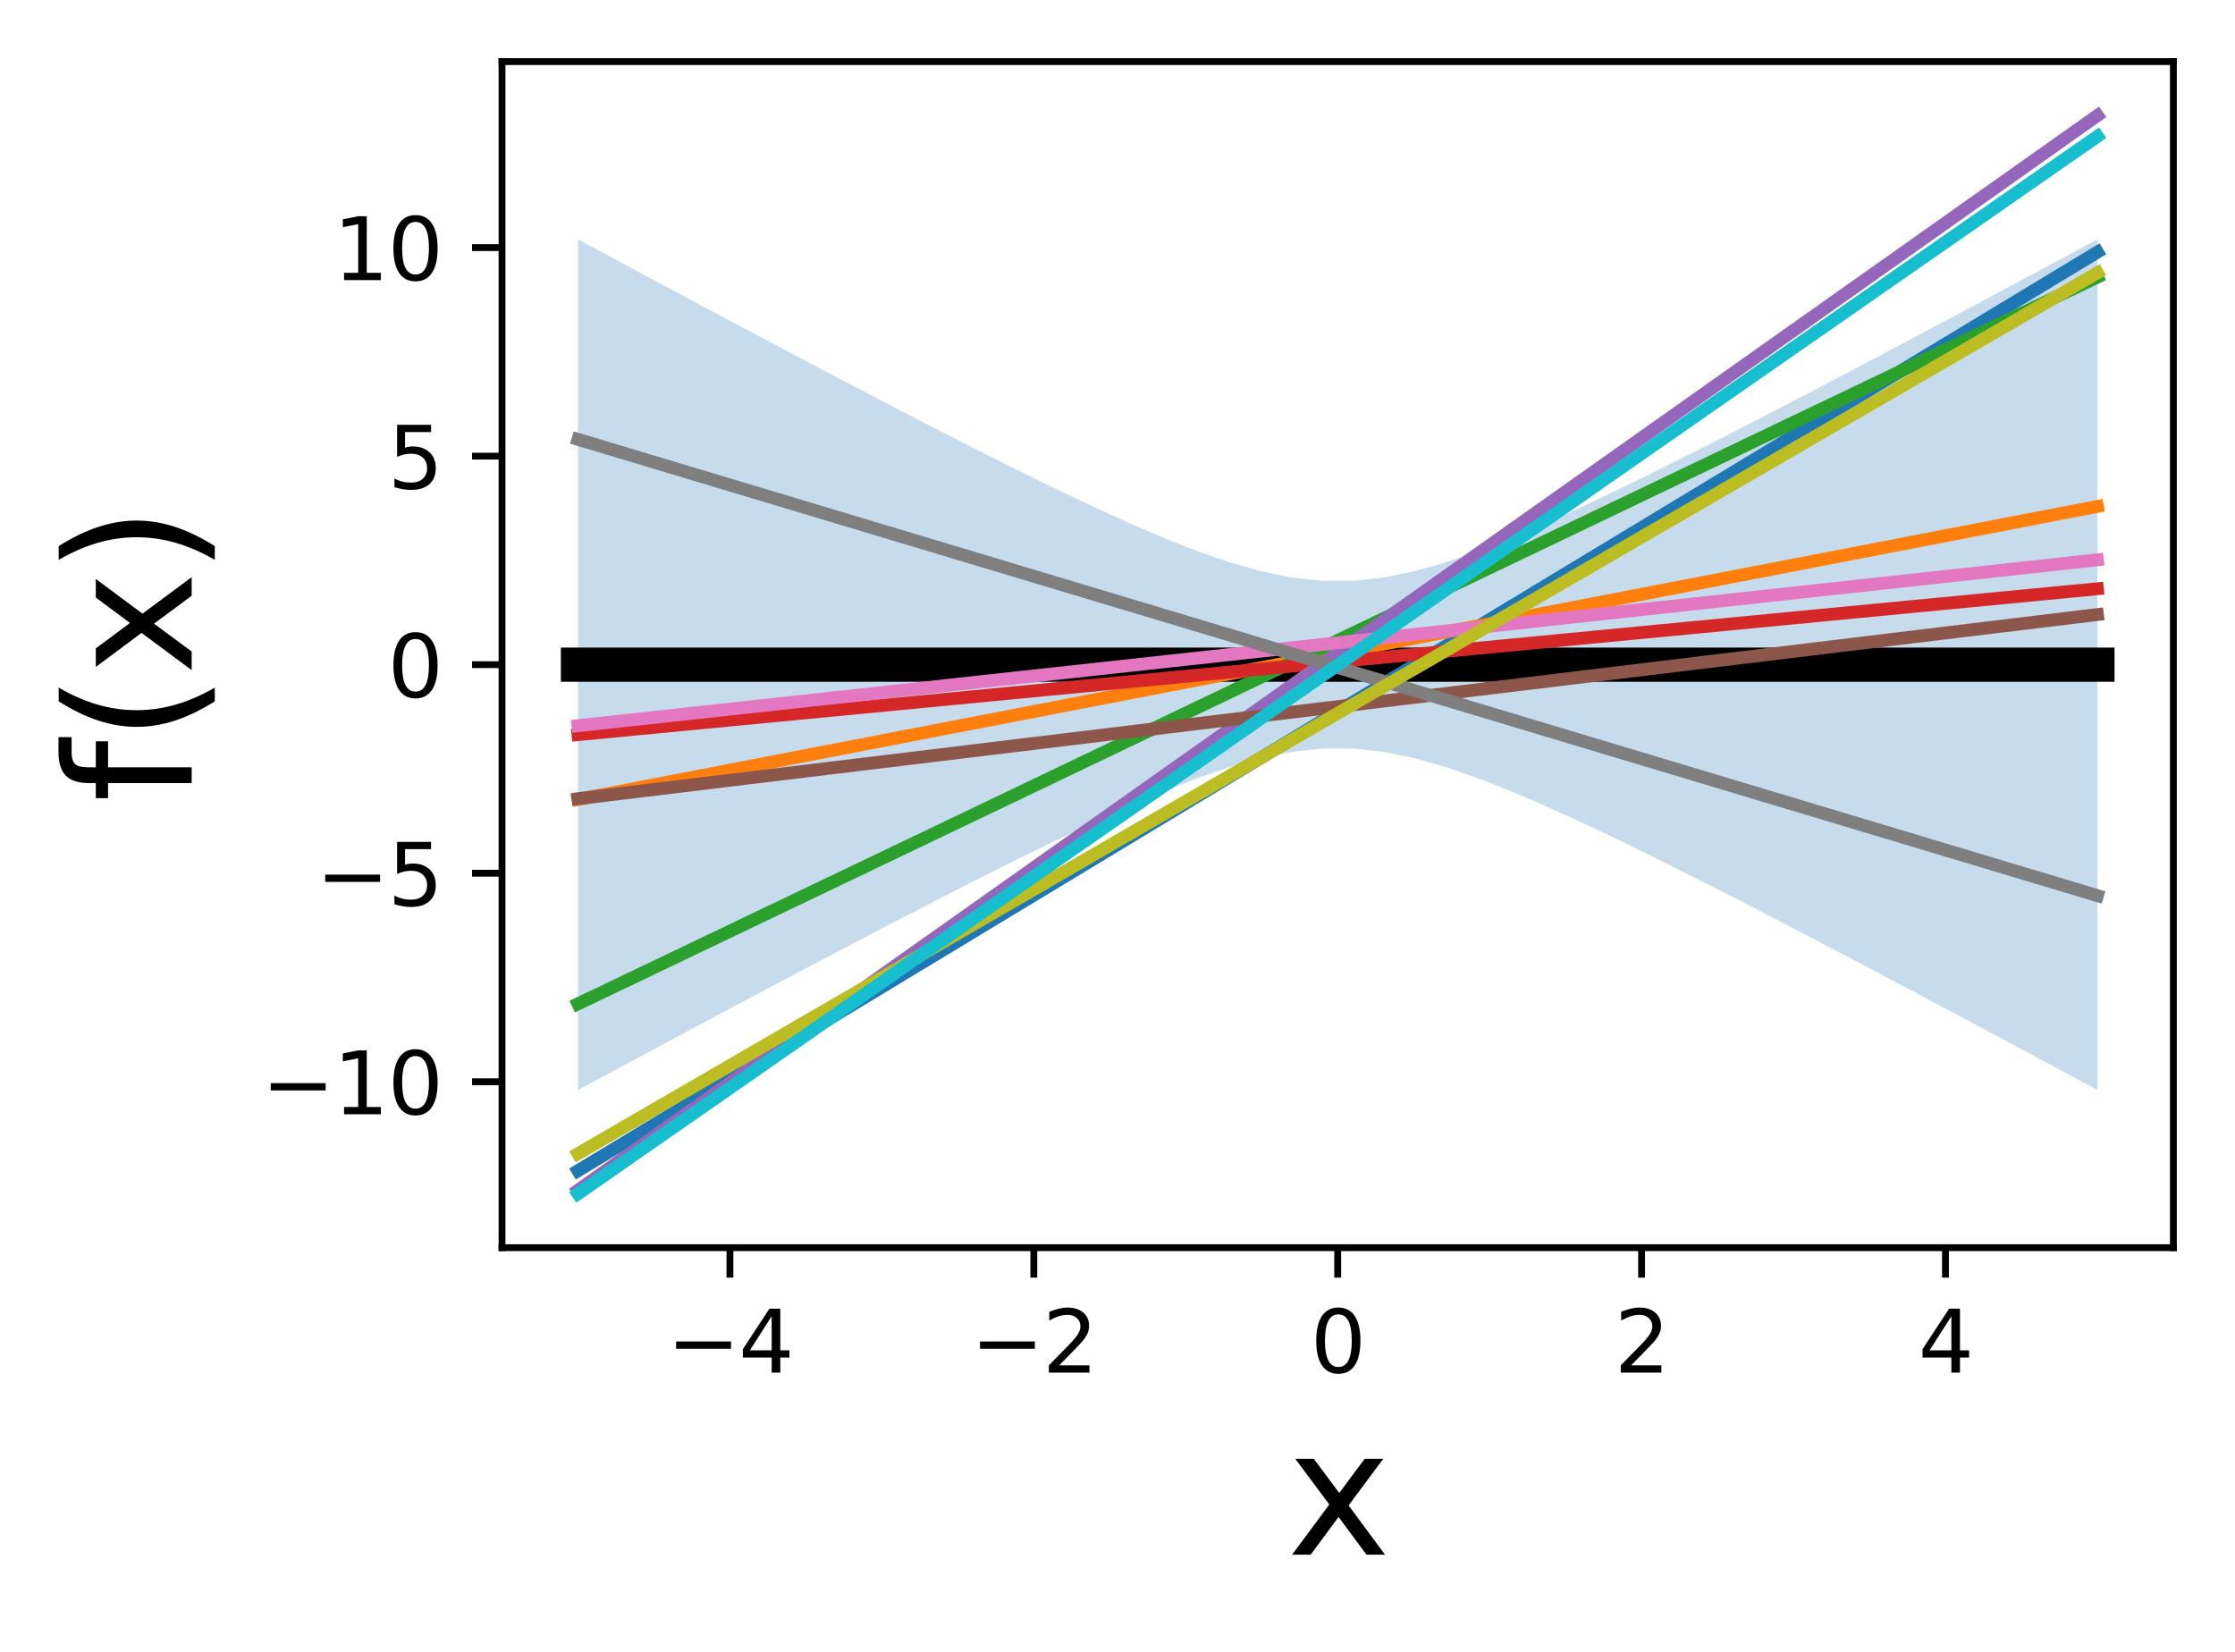 <?xml version="1.0" encoding="utf-8" standalone="no"?>
<!DOCTYPE svg PUBLIC "-//W3C//DTD SVG 1.1//EN"
  "http://www.w3.org/Graphics/SVG/1.1/DTD/svg11.dtd">
<svg xmlns:xlink="http://www.w3.org/1999/xlink" width="261.161pt" height="193.034pt" viewBox="0 0 261.161 193.034" xmlns="http://www.w3.org/2000/svg" version="1.1">
 <defs>
  <style type="text/css">*{stroke-linejoin: round; stroke-linecap: butt}</style>
 </defs>
 <g id="figure_1">
  <g id="patch_1">
   <path d="M 0 193.034 
L 261.161 193.034 
L 261.161 0 
L 0 0 
z
" style="fill: #ffffff"/>
  </g>
  <g id="axes_1">
   <g id="patch_2">
    <path d="M 58.661 145.8 
L 253.961 145.8 
L 253.961 7.2 
L 58.661 7.2 
z
" style="fill: #ffffff"/>
   </g>
   <g id="PolyCollection_1">
    <path d="M 67.538 27.97 
L 67.538 127.377 
L 71.162 125.428 
L 74.785 123.482 
L 78.408 121.54 
L 82.032 119.603 
L 85.655 117.671 
L 89.278 115.745 
L 92.902 113.825 
L 96.525 111.914 
L 100.149 110.012 
L 103.772 108.121 
L 107.395 106.243 
L 111.019 104.382 
L 114.642 102.541 
L 118.265 100.724 
L 121.889 98.938 
L 125.512 97.191 
L 129.136 95.495 
L 132.759 93.866 
L 136.382 92.327 
L 140.006 90.908 
L 143.629 89.652 
L 147.252 88.616 
L 150.876 87.868 
L 154.499 87.472 
L 158.123 87.472 
L 161.746 87.868 
L 165.369 88.616 
L 168.993 89.652 
L 172.616 90.908 
L 176.24 92.327 
L 179.863 93.866 
L 183.486 95.495 
L 187.11 97.191 
L 190.733 98.938 
L 194.356 100.724 
L 197.98 102.541 
L 201.603 104.382 
L 205.227 106.243 
L 208.85 108.121 
L 212.473 110.012 
L 216.097 111.914 
L 219.72 113.825 
L 223.343 115.745 
L 226.967 117.671 
L 230.59 119.603 
L 234.214 121.54 
L 237.837 123.482 
L 241.46 125.428 
L 245.084 127.377 
L 245.084 27.97 
L 245.084 27.97 
L 241.46 29.919 
L 237.837 31.865 
L 234.214 33.807 
L 230.59 35.744 
L 226.967 37.676 
L 223.343 39.602 
L 219.72 41.522 
L 216.097 43.433 
L 212.473 45.335 
L 208.85 47.226 
L 205.227 49.104 
L 201.603 50.965 
L 197.98 52.806 
L 194.356 54.623 
L 190.733 56.409 
L 187.11 58.156 
L 183.486 59.852 
L 179.863 61.48 
L 176.24 63.02 
L 172.616 64.439 
L 168.993 65.695 
L 165.369 66.73 
L 161.746 67.479 
L 158.123 67.875 
L 154.499 67.875 
L 150.876 67.479 
L 147.252 66.73 
L 143.629 65.695 
L 140.006 64.439 
L 136.382 63.02 
L 132.759 61.48 
L 129.136 59.852 
L 125.512 58.156 
L 121.889 56.409 
L 118.265 54.623 
L 114.642 52.806 
L 111.019 50.965 
L 107.395 49.104 
L 103.772 47.226 
L 100.149 45.335 
L 96.525 43.433 
L 92.902 41.522 
L 89.278 39.602 
L 85.655 37.676 
L 82.032 35.744 
L 78.408 33.807 
L 74.785 31.865 
L 71.162 29.919 
L 67.538 27.97 
z
" clip-path="url(#pfbecc4ac96)" style="fill: #1f77b4; fill-opacity: 0.25"/>
   </g>
   <g id="matplotlib.axis_1">
    <g id="xtick_1">
     <g id="line2d_1">
      <defs>
       <path id="m7c3a3305e0" d="M 0 0 
L 0 3.5 
" style="stroke: #000000; stroke-width: 0.8"/>
      </defs>
      <g>
       <use xlink:href="#m7c3a3305e0" x="85.293" y="145.8" style="stroke: #000000; stroke-width: 0.8"/>
      </g>
     </g>
     <g id="text_1">
      <!-- −4 -->
      <g transform="translate(77.922 160.398) scale(0.1 -0.1)">
       <defs>
        <path id="DejaVuSans-2212" d="M 678 2272 
L 4684 2272 
L 4684 1741 
L 678 1741 
L 678 2272 
z
" transform="scale(0.016)"/>
        <path id="DejaVuSans-34" d="M 2419 4116 
L 825 1625 
L 2419 1625 
L 2419 4116 
z
M 2253 4666 
L 3047 4666 
L 3047 1625 
L 3713 1625 
L 3713 1100 
L 3047 1100 
L 3047 0 
L 2419 0 
L 2419 1100 
L 313 1100 
L 313 1709 
L 2253 4666 
z
" transform="scale(0.016)"/>
       </defs>
       <use xlink:href="#DejaVuSans-2212"/>
       <use xlink:href="#DejaVuSans-34" x="83.789"/>
      </g>
     </g>
    </g>
    <g id="xtick_2">
     <g id="line2d_2">
      <g>
       <use xlink:href="#m7c3a3305e0" x="120.802" y="145.8" style="stroke: #000000; stroke-width: 0.8"/>
      </g>
     </g>
     <g id="text_2">
      <!-- −2 -->
      <g transform="translate(113.431 160.398) scale(0.1 -0.1)">
       <defs>
        <path id="DejaVuSans-32" d="M 1228 531 
L 3431 531 
L 3431 0 
L 469 0 
L 469 531 
Q 828 903 1448 1529 
Q 2069 2156 2228 2338 
Q 2531 2678 2651 2914 
Q 2772 3150 2772 3378 
Q 2772 3750 2511 3984 
Q 2250 4219 1831 4219 
Q 1534 4219 1204 4116 
Q 875 4013 500 3803 
L 500 4441 
Q 881 4594 1212 4672 
Q 1544 4750 1819 4750 
Q 2544 4750 2975 4387 
Q 3406 4025 3406 3419 
Q 3406 3131 3298 2873 
Q 3191 2616 2906 2266 
Q 2828 2175 2409 1742 
Q 1991 1309 1228 531 
z
" transform="scale(0.016)"/>
       </defs>
       <use xlink:href="#DejaVuSans-2212"/>
       <use xlink:href="#DejaVuSans-32" x="83.789"/>
      </g>
     </g>
    </g>
    <g id="xtick_3">
     <g id="line2d_3">
      <g>
       <use xlink:href="#m7c3a3305e0" x="156.311" y="145.8" style="stroke: #000000; stroke-width: 0.8"/>
      </g>
     </g>
     <g id="text_3">
      <!-- 0 -->
      <g transform="translate(153.13 160.398) scale(0.1 -0.1)">
       <defs>
        <path id="DejaVuSans-30" d="M 2034 4250 
Q 1547 4250 1301 3770 
Q 1056 3291 1056 2328 
Q 1056 1369 1301 889 
Q 1547 409 2034 409 
Q 2525 409 2770 889 
Q 3016 1369 3016 2328 
Q 3016 3291 2770 3770 
Q 2525 4250 2034 4250 
z
M 2034 4750 
Q 2819 4750 3233 4129 
Q 3647 3509 3647 2328 
Q 3647 1150 3233 529 
Q 2819 -91 2034 -91 
Q 1250 -91 836 529 
Q 422 1150 422 2328 
Q 422 3509 836 4129 
Q 1250 4750 2034 4750 
z
" transform="scale(0.016)"/>
       </defs>
       <use xlink:href="#DejaVuSans-30"/>
      </g>
     </g>
    </g>
    <g id="xtick_4">
     <g id="line2d_4">
      <g>
       <use xlink:href="#m7c3a3305e0" x="191.82" y="145.8" style="stroke: #000000; stroke-width: 0.8"/>
      </g>
     </g>
     <g id="text_4">
      <!-- 2 -->
      <g transform="translate(188.639 160.398) scale(0.1 -0.1)">
       <use xlink:href="#DejaVuSans-32"/>
      </g>
     </g>
    </g>
    <g id="xtick_5">
     <g id="line2d_5">
      <g>
       <use xlink:href="#m7c3a3305e0" x="227.329" y="145.8" style="stroke: #000000; stroke-width: 0.8"/>
      </g>
     </g>
     <g id="text_5">
      <!-- 4 -->
      <g transform="translate(224.148 160.398) scale(0.1 -0.1)">
       <use xlink:href="#DejaVuSans-34"/>
      </g>
     </g>
    </g>
    <g id="text_6">
     <!-- x -->
     <g transform="translate(150.392 181.675) scale(0.2 -0.2)">
      <defs>
       <path id="DejaVuSans-78" d="M 3513 3500 
L 2247 1797 
L 3578 0 
L 2900 0 
L 1881 1375 
L 863 0 
L 184 0 
L 1544 1831 
L 300 3500 
L 978 3500 
L 1906 2253 
L 2834 3500 
L 3513 3500 
z
" transform="scale(0.016)"/>
      </defs>
      <use xlink:href="#DejaVuSans-78"/>
     </g>
    </g>
   </g>
   <g id="matplotlib.axis_2">
    <g id="ytick_1">
     <g id="line2d_6">
      <defs>
       <path id="m1d52269d5a" d="M 0 0 
L -3.5 0 
" style="stroke: #000000; stroke-width: 0.8"/>
      </defs>
      <g>
       <use xlink:href="#m1d52269d5a" x="58.661" y="126.411" style="stroke: #000000; stroke-width: 0.8"/>
      </g>
     </g>
     <g id="text_7">
      <!-- −10 -->
      <g transform="translate(30.556 130.211) scale(0.1 -0.1)">
       <defs>
        <path id="DejaVuSans-31" d="M 794 531 
L 1825 531 
L 1825 4091 
L 703 3866 
L 703 4441 
L 1819 4666 
L 2450 4666 
L 2450 531 
L 3481 531 
L 3481 0 
L 794 0 
L 794 531 
z
" transform="scale(0.016)"/>
       </defs>
       <use xlink:href="#DejaVuSans-2212"/>
       <use xlink:href="#DejaVuSans-31" x="83.789"/>
       <use xlink:href="#DejaVuSans-30" x="147.412"/>
      </g>
     </g>
    </g>
    <g id="ytick_2">
     <g id="line2d_7">
      <g>
       <use xlink:href="#m1d52269d5a" x="58.661" y="102.042" style="stroke: #000000; stroke-width: 0.8"/>
      </g>
     </g>
     <g id="text_8">
      <!-- −5 -->
      <g transform="translate(36.919 105.842) scale(0.1 -0.1)">
       <defs>
        <path id="DejaVuSans-35" d="M 691 4666 
L 3169 4666 
L 3169 4134 
L 1269 4134 
L 1269 2991 
Q 1406 3038 1543 3061 
Q 1681 3084 1819 3084 
Q 2600 3084 3056 2656 
Q 3513 2228 3513 1497 
Q 3513 744 3044 326 
Q 2575 -91 1722 -91 
Q 1428 -91 1123 -41 
Q 819 9 494 109 
L 494 744 
Q 775 591 1075 516 
Q 1375 441 1709 441 
Q 2250 441 2565 725 
Q 2881 1009 2881 1497 
Q 2881 1984 2565 2268 
Q 2250 2553 1709 2553 
Q 1456 2553 1204 2497 
Q 953 2441 691 2322 
L 691 4666 
z
" transform="scale(0.016)"/>
       </defs>
       <use xlink:href="#DejaVuSans-2212"/>
       <use xlink:href="#DejaVuSans-35" x="83.789"/>
      </g>
     </g>
    </g>
    <g id="ytick_3">
     <g id="line2d_8">
      <g>
       <use xlink:href="#m1d52269d5a" x="58.661" y="77.673" style="stroke: #000000; stroke-width: 0.8"/>
      </g>
     </g>
     <g id="text_9">
      <!-- 0 -->
      <g transform="translate(45.298 81.473) scale(0.1 -0.1)">
       <use xlink:href="#DejaVuSans-30"/>
      </g>
     </g>
    </g>
    <g id="ytick_4">
     <g id="line2d_9">
      <g>
       <use xlink:href="#m1d52269d5a" x="58.661" y="53.304" style="stroke: #000000; stroke-width: 0.8"/>
      </g>
     </g>
     <g id="text_10">
      <!-- 5 -->
      <g transform="translate(45.298 57.104) scale(0.1 -0.1)">
       <use xlink:href="#DejaVuSans-35"/>
      </g>
     </g>
    </g>
    <g id="ytick_5">
     <g id="line2d_10">
      <g>
       <use xlink:href="#m1d52269d5a" x="58.661" y="28.935" style="stroke: #000000; stroke-width: 0.8"/>
      </g>
     </g>
     <g id="text_11">
      <!-- 10 -->
      <g transform="translate(38.936 32.735) scale(0.1 -0.1)">
       <use xlink:href="#DejaVuSans-31"/>
       <use xlink:href="#DejaVuSans-30" x="63.623"/>
      </g>
     </g>
    </g>
    <g id="text_12">
     <!-- f(x) -->
     <g transform="translate(22.397 93.742) rotate(-90) scale(0.2 -0.2)">
      <defs>
       <path id="DejaVuSans-66" d="M 2375 4863 
L 2375 4384 
L 1825 4384 
Q 1516 4384 1395 4259 
Q 1275 4134 1275 3809 
L 1275 3500 
L 2222 3500 
L 2222 3053 
L 1275 3053 
L 1275 0 
L 697 0 
L 697 3053 
L 147 3053 
L 147 3500 
L 697 3500 
L 697 3744 
Q 697 4328 969 4595 
Q 1241 4863 1831 4863 
L 2375 4863 
z
" transform="scale(0.016)"/>
       <path id="DejaVuSans-28" d="M 1984 4856 
Q 1566 4138 1362 3434 
Q 1159 2731 1159 2009 
Q 1159 1288 1364 580 
Q 1569 -128 1984 -844 
L 1484 -844 
Q 1016 -109 783 600 
Q 550 1309 550 2009 
Q 550 2706 781 3412 
Q 1013 4119 1484 4856 
L 1984 4856 
z
" transform="scale(0.016)"/>
       <path id="DejaVuSans-29" d="M 513 4856 
L 1013 4856 
Q 1481 4119 1714 3412 
Q 1947 2706 1947 2009 
Q 1947 1309 1714 600 
Q 1481 -109 1013 -844 
L 513 -844 
Q 928 -128 1133 580 
Q 1338 1288 1338 2009 
Q 1338 2731 1133 3434 
Q 928 4138 513 4856 
z
" transform="scale(0.016)"/>
      </defs>
      <use xlink:href="#DejaVuSans-66"/>
      <use xlink:href="#DejaVuSans-28" x="35.205"/>
      <use xlink:href="#DejaVuSans-78" x="74.219"/>
      <use xlink:href="#DejaVuSans-29" x="133.398"/>
     </g>
    </g>
   </g>
   <g id="line2d_11">
    <path d="M 67.538 77.673 
L 71.162 77.673 
L 74.785 77.673 
L 78.408 77.673 
L 82.032 77.673 
L 85.655 77.673 
L 89.278 77.673 
L 92.902 77.673 
L 96.525 77.673 
L 100.149 77.673 
L 103.772 77.673 
L 107.395 77.673 
L 111.019 77.673 
L 114.642 77.673 
L 118.265 77.673 
L 121.889 77.673 
L 125.512 77.673 
L 129.136 77.673 
L 132.759 77.673 
L 136.382 77.673 
L 140.006 77.673 
L 143.629 77.673 
L 147.252 77.673 
L 150.876 77.673 
L 154.499 77.673 
L 158.123 77.673 
L 161.746 77.673 
L 165.369 77.673 
L 168.993 77.673 
L 172.616 77.673 
L 176.24 77.673 
L 179.863 77.673 
L 183.486 77.673 
L 187.11 77.673 
L 190.733 77.673 
L 194.356 77.673 
L 197.98 77.673 
L 201.603 77.673 
L 205.227 77.673 
L 208.85 77.673 
L 212.473 77.673 
L 216.097 77.673 
L 219.72 77.673 
L 223.343 77.673 
L 226.967 77.673 
L 230.59 77.673 
L 234.214 77.673 
L 237.837 77.673 
L 241.46 77.673 
L 245.084 77.673 
" clip-path="url(#pfbecc4ac96)" style="fill: none; stroke: #000000; stroke-width: 4; stroke-linecap: square"/>
   </g>
   <g id="line2d_12">
    <path d="M 67.538 136.805 
L 71.162 134.615 
L 74.785 132.424 
L 78.408 130.233 
L 82.032 128.042 
L 85.655 125.852 
L 89.278 123.661 
L 92.902 121.47 
L 96.525 119.28 
L 100.149 117.089 
L 103.772 114.898 
L 107.395 112.707 
L 111.019 110.517 
L 114.642 108.326 
L 118.265 106.135 
L 121.889 103.945 
L 125.512 101.754 
L 129.136 99.563 
L 132.759 97.372 
L 136.382 95.182 
L 140.006 92.991 
L 143.629 90.8 
L 147.252 88.61 
L 150.876 86.419 
L 154.499 84.228 
L 158.123 82.037 
L 161.746 79.847 
L 165.369 77.656 
L 168.993 75.465 
L 172.616 73.275 
L 176.24 71.084 
L 179.863 68.893 
L 183.486 66.702 
L 187.11 64.512 
L 190.733 62.321 
L 194.356 60.13 
L 197.98 57.94 
L 201.603 55.749 
L 205.227 53.558 
L 208.85 51.367 
L 212.473 49.177 
L 216.097 46.986 
L 219.72 44.795 
L 223.343 42.605 
L 226.967 40.414 
L 230.59 38.223 
L 234.214 36.032 
L 237.837 33.842 
L 241.46 31.651 
L 245.084 29.46 
" clip-path="url(#pfbecc4ac96)" style="fill: none; stroke: #1f77b4; stroke-width: 1.5; stroke-linecap: square"/>
   </g>
   <g id="line2d_13">
    <path d="M 67.538 93.42 
L 71.162 92.721 
L 74.785 92.022 
L 78.408 91.323 
L 82.032 90.625 
L 85.655 89.926 
L 89.278 89.227 
L 92.902 88.528 
L 96.525 87.829 
L 100.149 87.131 
L 103.772 86.432 
L 107.395 85.733 
L 111.019 85.034 
L 114.642 84.335 
L 118.265 83.637 
L 121.889 82.938 
L 125.512 82.239 
L 129.136 81.54 
L 132.759 80.842 
L 136.382 80.143 
L 140.006 79.444 
L 143.629 78.745 
L 147.252 78.046 
L 150.876 77.348 
L 154.499 76.649 
L 158.123 75.95 
L 161.746 75.251 
L 165.369 74.553 
L 168.993 73.854 
L 172.616 73.155 
L 176.24 72.456 
L 179.863 71.757 
L 183.486 71.059 
L 187.11 70.36 
L 190.733 69.661 
L 194.356 68.962 
L 197.98 68.264 
L 201.603 67.565 
L 205.227 66.866 
L 208.85 66.167 
L 212.473 65.468 
L 216.097 64.77 
L 219.72 64.071 
L 223.343 63.372 
L 226.967 62.673 
L 230.59 61.975 
L 234.214 61.276 
L 237.837 60.577 
L 241.46 59.878 
L 245.084 59.179 
" clip-path="url(#pfbecc4ac96)" style="fill: none; stroke: #ff7f0e; stroke-width: 1.5; stroke-linecap: square"/>
   </g>
   <g id="line2d_14">
    <path d="M 67.538 117.309 
L 71.162 115.575 
L 74.785 113.842 
L 78.408 112.109 
L 82.032 110.376 
L 85.655 108.642 
L 89.278 106.909 
L 92.902 105.176 
L 96.525 103.443 
L 100.149 101.71 
L 103.772 99.976 
L 107.395 98.243 
L 111.019 96.51 
L 114.642 94.777 
L 118.265 93.044 
L 121.889 91.31 
L 125.512 89.577 
L 129.136 87.844 
L 132.759 86.111 
L 136.382 84.378 
L 140.006 82.644 
L 143.629 80.911 
L 147.252 79.178 
L 150.876 77.445 
L 154.499 75.711 
L 158.123 73.978 
L 161.746 72.245 
L 165.369 70.512 
L 168.993 68.779 
L 172.616 67.045 
L 176.24 65.312 
L 179.863 63.579 
L 183.486 61.846 
L 187.11 60.113 
L 190.733 58.379 
L 194.356 56.646 
L 197.98 54.913 
L 201.603 53.18 
L 205.227 51.446 
L 208.85 49.713 
L 212.473 47.98 
L 216.097 46.247 
L 219.72 44.514 
L 223.343 42.78 
L 226.967 41.047 
L 230.59 39.314 
L 234.214 37.581 
L 237.837 35.848 
L 241.46 34.114 
L 245.084 32.381 
" clip-path="url(#pfbecc4ac96)" style="fill: none; stroke: #2ca02c; stroke-width: 1.5; stroke-linecap: square"/>
   </g>
   <g id="line2d_15">
    <path d="M 67.538 85.849 
L 71.162 85.501 
L 74.785 85.153 
L 78.408 84.805 
L 82.032 84.457 
L 85.655 84.11 
L 89.278 83.762 
L 92.902 83.414 
L 96.525 83.066 
L 100.149 82.718 
L 103.772 82.37 
L 107.395 82.022 
L 111.019 81.674 
L 114.642 81.327 
L 118.265 80.979 
L 121.889 80.631 
L 125.512 80.283 
L 129.136 79.935 
L 132.759 79.587 
L 136.382 79.239 
L 140.006 78.892 
L 143.629 78.544 
L 147.252 78.196 
L 150.876 77.848 
L 154.499 77.5 
L 158.123 77.152 
L 161.746 76.804 
L 165.369 76.457 
L 168.993 76.109 
L 172.616 75.761 
L 176.24 75.413 
L 179.863 75.065 
L 183.486 74.717 
L 187.11 74.369 
L 190.733 74.021 
L 194.356 73.674 
L 197.98 73.326 
L 201.603 72.978 
L 205.227 72.63 
L 208.85 72.282 
L 212.473 71.934 
L 216.097 71.586 
L 219.72 71.239 
L 223.343 70.891 
L 226.967 70.543 
L 230.59 70.195 
L 234.214 69.847 
L 237.837 69.499 
L 241.46 69.151 
L 245.084 68.803 
" clip-path="url(#pfbecc4ac96)" style="fill: none; stroke: #d62728; stroke-width: 1.5; stroke-linecap: square"/>
   </g>
   <g id="line2d_16">
    <path d="M 67.538 139.09 
L 71.162 136.527 
L 74.785 133.964 
L 78.408 131.401 
L 82.032 128.838 
L 85.655 126.275 
L 89.278 123.712 
L 92.902 121.149 
L 96.525 118.586 
L 100.149 116.023 
L 103.772 113.46 
L 107.395 110.897 
L 111.019 108.333 
L 114.642 105.77 
L 118.265 103.207 
L 121.889 100.644 
L 125.512 98.081 
L 129.136 95.518 
L 132.759 92.955 
L 136.382 90.392 
L 140.006 87.829 
L 143.629 85.266 
L 147.252 82.703 
L 150.876 80.14 
L 154.499 77.577 
L 158.123 75.014 
L 161.746 72.451 
L 165.369 69.887 
L 168.993 67.324 
L 172.616 64.761 
L 176.24 62.198 
L 179.863 59.635 
L 183.486 57.072 
L 187.11 54.509 
L 190.733 51.946 
L 194.356 49.383 
L 197.98 46.82 
L 201.603 44.257 
L 205.227 41.694 
L 208.85 39.131 
L 212.473 36.568 
L 216.097 34.005 
L 219.72 31.441 
L 223.343 28.878 
L 226.967 26.315 
L 230.59 23.752 
L 234.214 21.189 
L 237.837 18.626 
L 241.46 16.063 
L 245.084 13.5 
" clip-path="url(#pfbecc4ac96)" style="fill: none; stroke: #9467bd; stroke-width: 1.5; stroke-linecap: square"/>
   </g>
   <g id="line2d_17">
    <path d="M 67.538 93.332 
L 71.162 92.893 
L 74.785 92.454 
L 78.408 92.015 
L 82.032 91.575 
L 85.655 91.136 
L 89.278 90.697 
L 92.902 90.258 
L 96.525 89.819 
L 100.149 89.38 
L 103.772 88.941 
L 107.395 88.502 
L 111.019 88.063 
L 114.642 87.623 
L 118.265 87.184 
L 121.889 86.745 
L 125.512 86.306 
L 129.136 85.867 
L 132.759 85.428 
L 136.382 84.989 
L 140.006 84.55 
L 143.629 84.11 
L 147.252 83.671 
L 150.876 83.232 
L 154.499 82.793 
L 158.123 82.354 
L 161.746 81.915 
L 165.369 81.476 
L 168.993 81.037 
L 172.616 80.598 
L 176.24 80.158 
L 179.863 79.719 
L 183.486 79.28 
L 187.11 78.841 
L 190.733 78.402 
L 194.356 77.963 
L 197.98 77.524 
L 201.603 77.085 
L 205.227 76.646 
L 208.85 76.206 
L 212.473 75.767 
L 216.097 75.328 
L 219.72 74.889 
L 223.343 74.45 
L 226.967 74.011 
L 230.59 73.572 
L 234.214 73.133 
L 237.837 72.693 
L 241.46 72.254 
L 245.084 71.815 
" clip-path="url(#pfbecc4ac96)" style="fill: none; stroke: #8c564b; stroke-width: 1.5; stroke-linecap: square"/>
   </g>
   <g id="line2d_18">
    <path d="M 67.538 84.805 
L 71.162 84.409 
L 74.785 84.014 
L 78.408 83.618 
L 82.032 83.223 
L 85.655 82.827 
L 89.278 82.431 
L 92.902 82.036 
L 96.525 81.64 
L 100.149 81.245 
L 103.772 80.849 
L 107.395 80.454 
L 111.019 80.058 
L 114.642 79.662 
L 118.265 79.267 
L 121.889 78.871 
L 125.512 78.476 
L 129.136 78.08 
L 132.759 77.685 
L 136.382 77.289 
L 140.006 76.894 
L 143.629 76.498 
L 147.252 76.102 
L 150.876 75.707 
L 154.499 75.311 
L 158.123 74.916 
L 161.746 74.52 
L 165.369 74.125 
L 168.993 73.729 
L 172.616 73.334 
L 176.24 72.938 
L 179.863 72.542 
L 183.486 72.147 
L 187.11 71.751 
L 190.733 71.356 
L 194.356 70.96 
L 197.98 70.565 
L 201.603 70.169 
L 205.227 69.773 
L 208.85 69.378 
L 212.473 68.982 
L 216.097 68.587 
L 219.72 68.191 
L 223.343 67.796 
L 226.967 67.4 
L 230.59 67.005 
L 234.214 66.609 
L 237.837 66.213 
L 241.46 65.818 
L 245.084 65.422 
" clip-path="url(#pfbecc4ac96)" style="fill: none; stroke: #e377c2; stroke-width: 1.5; stroke-linecap: square"/>
   </g>
   <g id="line2d_19">
    <path d="M 67.538 51.344 
L 71.162 52.433 
L 74.785 53.521 
L 78.408 54.609 
L 82.032 55.697 
L 85.655 56.785 
L 89.278 57.873 
L 92.902 58.961 
L 96.525 60.049 
L 100.149 61.137 
L 103.772 62.226 
L 107.395 63.314 
L 111.019 64.402 
L 114.642 65.49 
L 118.265 66.578 
L 121.889 67.666 
L 125.512 68.754 
L 129.136 69.842 
L 132.759 70.93 
L 136.382 72.019 
L 140.006 73.107 
L 143.629 74.195 
L 147.252 75.283 
L 150.876 76.371 
L 154.499 77.459 
L 158.123 78.547 
L 161.746 79.635 
L 165.369 80.723 
L 168.993 81.812 
L 172.616 82.9 
L 176.24 83.988 
L 179.863 85.076 
L 183.486 86.164 
L 187.11 87.252 
L 190.733 88.34 
L 194.356 89.428 
L 197.98 90.516 
L 201.603 91.605 
L 205.227 92.693 
L 208.85 93.781 
L 212.473 94.869 
L 216.097 95.957 
L 219.72 97.045 
L 223.343 98.133 
L 226.967 99.221 
L 230.59 100.309 
L 234.214 101.398 
L 237.837 102.486 
L 241.46 103.574 
L 245.084 104.662 
" clip-path="url(#pfbecc4ac96)" style="fill: none; stroke: #7f7f7f; stroke-width: 1.5; stroke-linecap: square"/>
   </g>
   <g id="line2d_20">
    <path d="M 67.538 134.815 
L 71.162 132.715 
L 74.785 130.614 
L 78.408 128.514 
L 82.032 126.413 
L 85.655 124.312 
L 89.278 122.212 
L 92.902 120.111 
L 96.525 118.011 
L 100.149 115.91 
L 103.772 113.81 
L 107.395 111.709 
L 111.019 109.608 
L 114.642 107.508 
L 118.265 105.407 
L 121.889 103.307 
L 125.512 101.206 
L 129.136 99.105 
L 132.759 97.005 
L 136.382 94.904 
L 140.006 92.804 
L 143.629 90.703 
L 147.252 88.602 
L 150.876 86.502 
L 154.499 84.401 
L 158.123 82.301 
L 161.746 80.2 
L 165.369 78.1 
L 168.993 75.999 
L 172.616 73.898 
L 176.24 71.798 
L 179.863 69.697 
L 183.486 67.597 
L 187.11 65.496 
L 190.733 63.395 
L 194.356 61.295 
L 197.98 59.194 
L 201.603 57.094 
L 205.227 54.993 
L 208.85 52.893 
L 212.473 50.792 
L 216.097 48.691 
L 219.72 46.591 
L 223.343 44.49 
L 226.967 42.39 
L 230.59 40.289 
L 234.214 38.188 
L 237.837 36.088 
L 241.46 33.987 
L 245.084 31.887 
" clip-path="url(#pfbecc4ac96)" style="fill: none; stroke: #bcbd22; stroke-width: 1.5; stroke-linecap: square"/>
   </g>
   <g id="line2d_21">
    <path d="M 67.538 139.5 
L 71.162 136.978 
L 74.785 134.456 
L 78.408 131.935 
L 82.032 129.413 
L 85.655 126.891 
L 89.278 124.369 
L 92.902 121.848 
L 96.525 119.326 
L 100.149 116.804 
L 103.772 114.282 
L 107.395 111.761 
L 111.019 109.239 
L 114.642 106.717 
L 118.265 104.195 
L 121.889 101.674 
L 125.512 99.152 
L 129.136 96.63 
L 132.759 94.108 
L 136.382 91.587 
L 140.006 89.065 
L 143.629 86.543 
L 147.252 84.021 
L 150.876 81.499 
L 154.499 78.978 
L 158.123 76.456 
L 161.746 73.934 
L 165.369 71.412 
L 168.993 68.891 
L 172.616 66.369 
L 176.24 63.847 
L 179.863 61.325 
L 183.486 58.804 
L 187.11 56.282 
L 190.733 53.76 
L 194.356 51.238 
L 197.98 48.717 
L 201.603 46.195 
L 205.227 43.673 
L 208.85 41.151 
L 212.473 38.629 
L 216.097 36.108 
L 219.72 33.586 
L 223.343 31.064 
L 226.967 28.542 
L 230.59 26.021 
L 234.214 23.499 
L 237.837 20.977 
L 241.46 18.455 
L 245.084 15.934 
" clip-path="url(#pfbecc4ac96)" style="fill: none; stroke: #17becf; stroke-width: 1.5; stroke-linecap: square"/>
   </g>
   <g id="patch_3">
    <path d="M 58.661 145.8 
L 58.661 7.2 
" style="fill: none; stroke: #000000; stroke-width: 0.8; stroke-linejoin: miter; stroke-linecap: square"/>
   </g>
   <g id="patch_4">
    <path d="M 253.961 145.8 
L 253.961 7.2 
" style="fill: none; stroke: #000000; stroke-width: 0.8; stroke-linejoin: miter; stroke-linecap: square"/>
   </g>
   <g id="patch_5">
    <path d="M 58.661 145.8 
L 253.961 145.8 
" style="fill: none; stroke: #000000; stroke-width: 0.8; stroke-linejoin: miter; stroke-linecap: square"/>
   </g>
   <g id="patch_6">
    <path d="M 58.661 7.2 
L 253.961 7.2 
" style="fill: none; stroke: #000000; stroke-width: 0.8; stroke-linejoin: miter; stroke-linecap: square"/>
   </g>
  </g>
 </g>
 <defs>
  <clipPath id="pfbecc4ac96">
   <rect x="58.661" y="7.2" width="195.3" height="138.6"/>
  </clipPath>
 </defs>
</svg>
